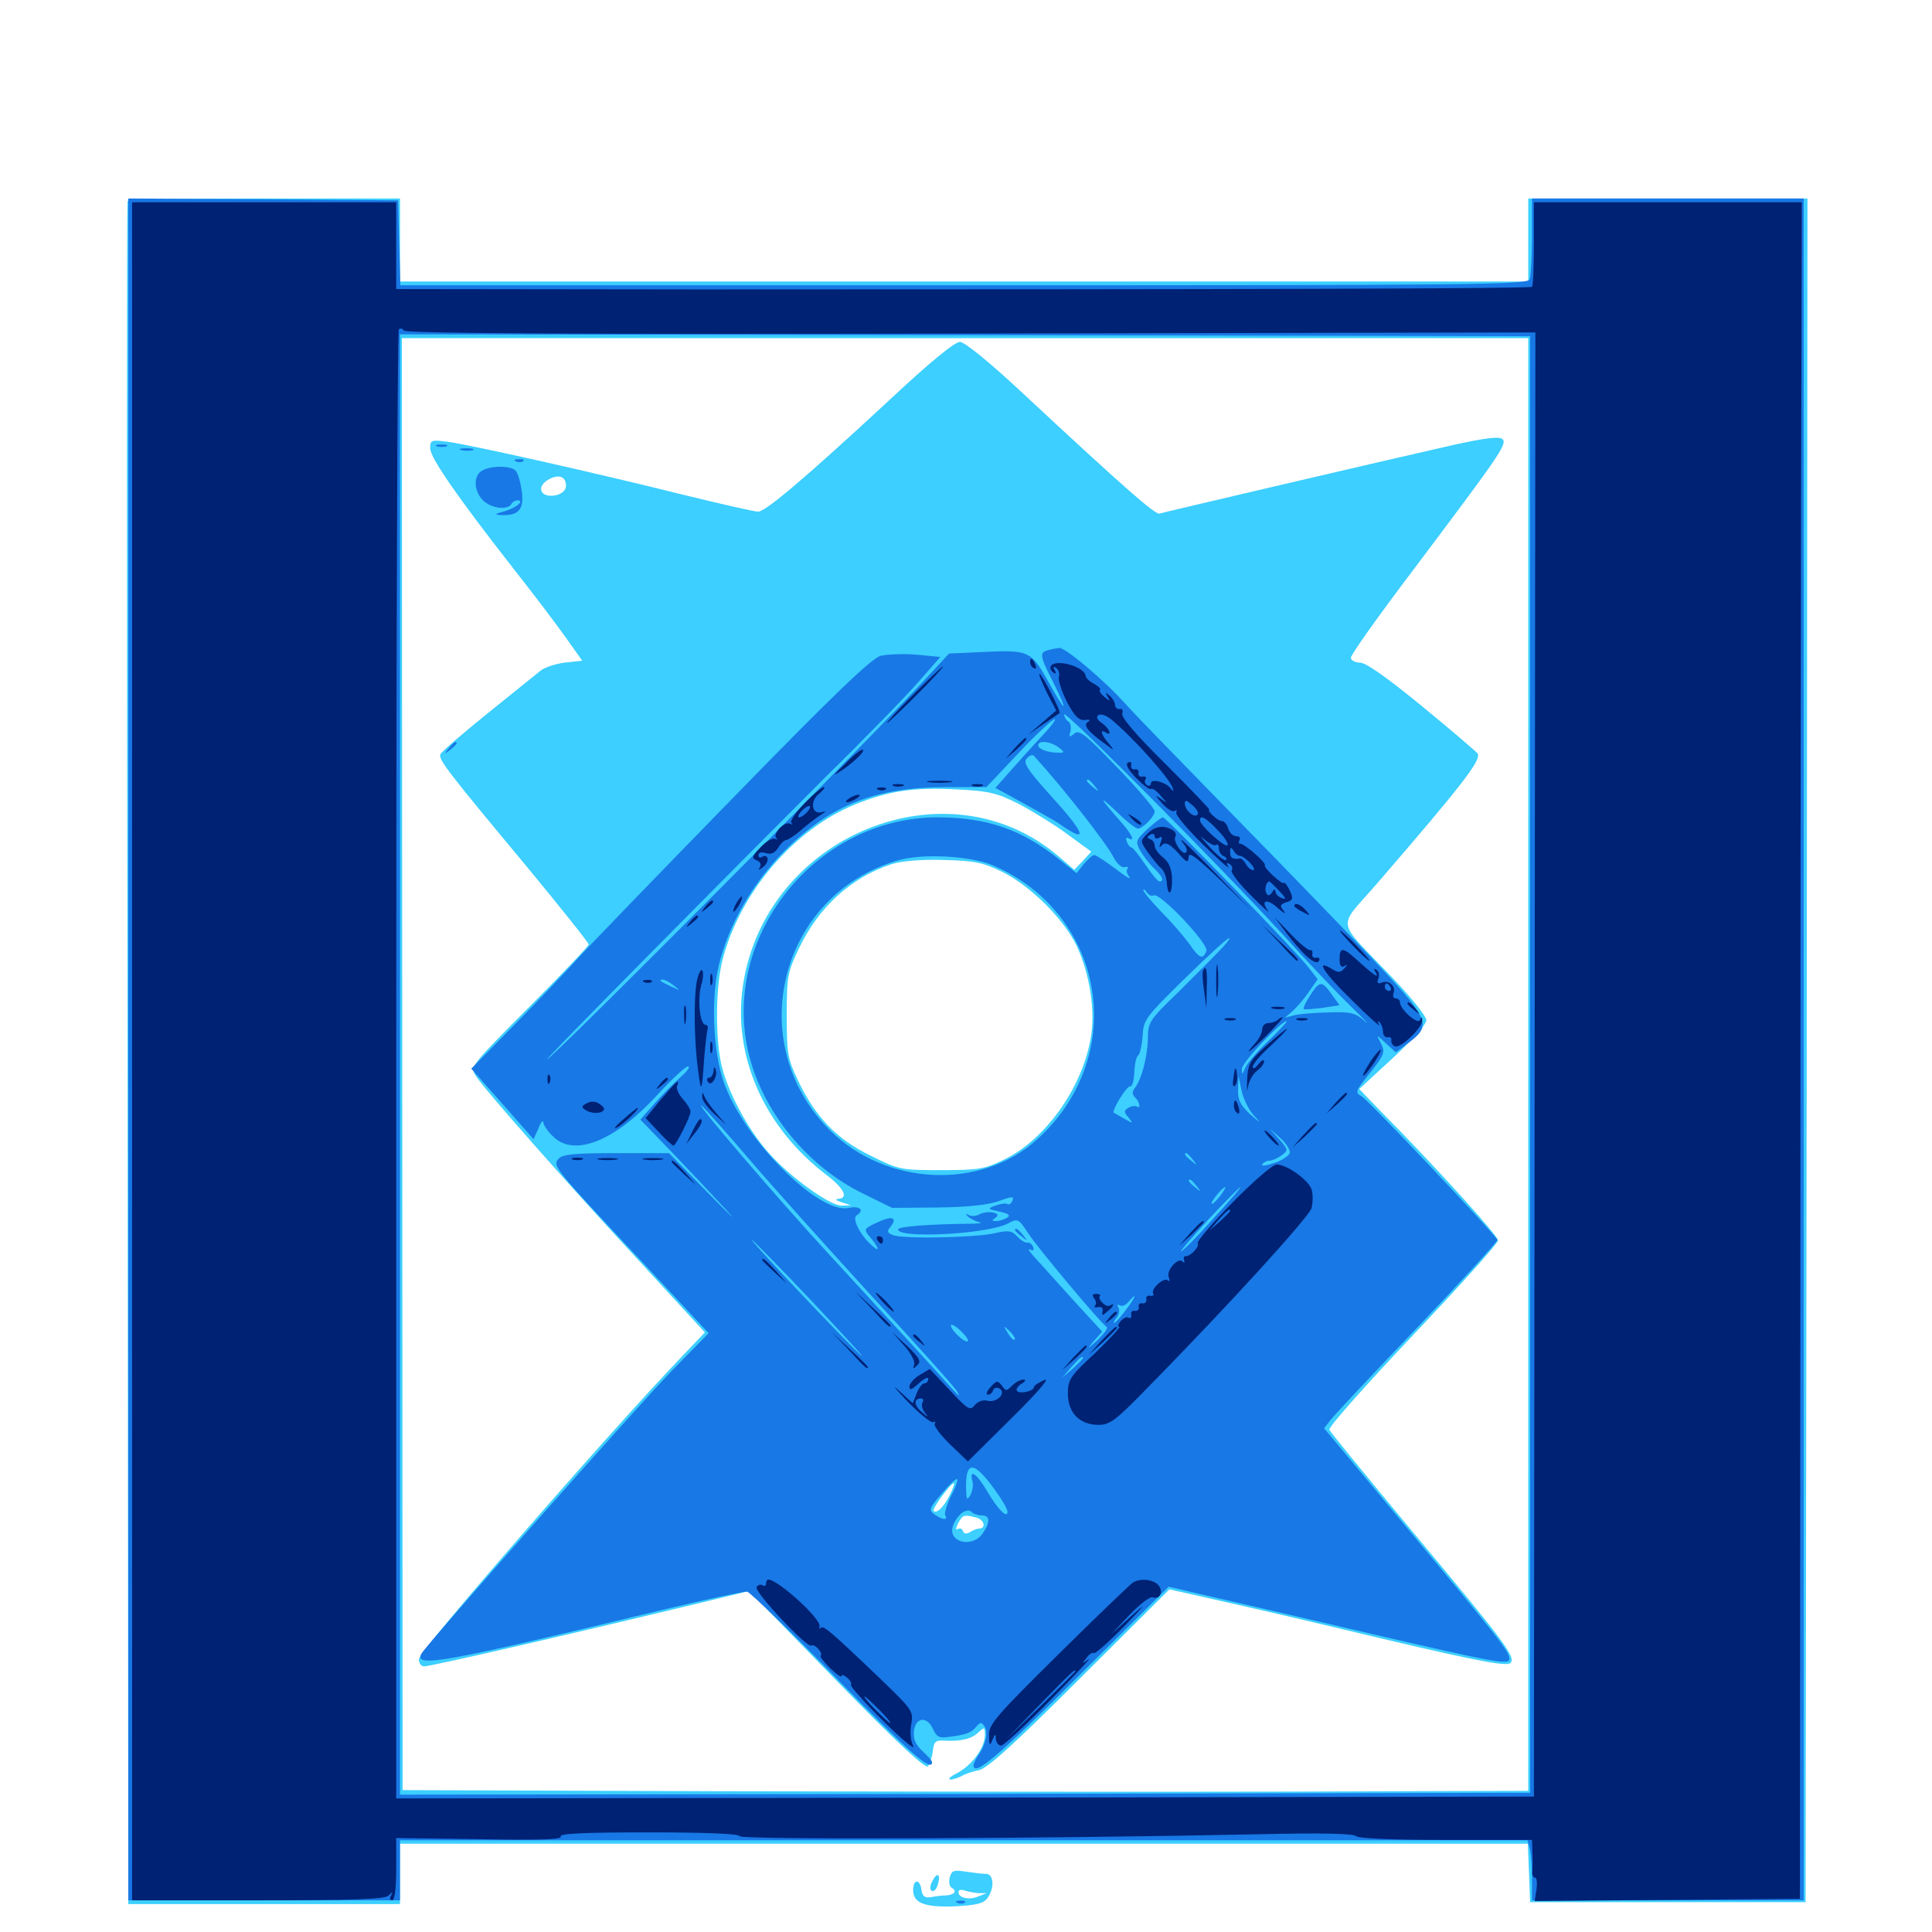 <svg xmlns="http://www.w3.org/2000/svg" viewBox="0 -1000 1000 1000">
	<path fill="#3ccfff" d="M66.016 -895.898C65.625 -894.922 65.625 -696.289 66.016 -454.492L66.406 -14.453H136.719H207.031V-30.078V-45.703H499.023H790.82L791.406 -30.664L791.992 -15.43H863.281H934.57L935.156 -456.445L935.547 -897.266H863.281H791.016V-875.781V-854.297H499.023H207.031V-875.781V-897.266H136.914C98.242 -897.266 66.406 -896.68 66.016 -895.898ZM791.016 -449.023V-73.047L665.625 -72.656C596.484 -72.461 465.43 -72.656 374.219 -72.852L208.398 -73.438L208.203 -449.219L208.008 -825H499.609H791.016ZM459.766 -792.383C417.383 -753.125 396.289 -735.156 392.383 -735.156C390.625 -735.156 373.438 -739.062 354.297 -743.75C308.203 -755.273 243.555 -769.727 232.031 -771.289C223.242 -772.461 222.656 -772.266 222.656 -767.969C222.656 -763.086 236.914 -742.578 265.625 -705.859C275.781 -692.969 288.086 -676.758 292.773 -670.117L301.367 -658.008L292.383 -657.031C287.5 -656.445 281.836 -654.492 279.883 -652.93C277.93 -651.367 265.625 -641.406 252.734 -631.055C239.648 -620.508 228.516 -610.938 227.93 -609.57C226.953 -606.836 231.055 -601.367 273.047 -550.977C290.43 -529.883 304.688 -512.109 304.688 -511.133C304.688 -510.352 290.82 -495.703 274.023 -478.906C243.945 -448.633 243.359 -448.047 246.094 -443.359C250.391 -436.523 291.992 -389.258 331.055 -347.07L364.844 -310.352L352.734 -297.656C314.258 -257.422 216.797 -145.312 216.797 -141.211C216.797 -139.062 217.969 -137.5 219.531 -137.5C223.438 -137.5 306.055 -156.641 380.859 -174.805L387.695 -176.562L433.008 -130.078C462.891 -99.414 478.906 -84.375 480.273 -85.742C481.25 -86.914 482.422 -90.43 482.812 -93.555C483.398 -98.633 484.18 -99.414 489.258 -99.023C497.656 -98.633 503.125 -100 506.641 -103.516C509.57 -106.25 509.766 -106.055 509.766 -101.953C509.766 -95.508 503.32 -86.523 495.703 -82.422C492.188 -80.664 490.43 -79.102 491.797 -78.906C493.164 -78.906 495.703 -79.688 497.656 -80.664C499.414 -81.836 503.711 -83.203 506.836 -83.789C511.133 -84.766 525.391 -97.656 558.984 -131.25L605.273 -177.344L624.414 -173.047C634.961 -170.703 664.258 -164.062 689.453 -158.008C761.914 -140.625 779.688 -137.109 781.836 -139.258C784.766 -142.188 778.906 -150 731.445 -206.836C708.203 -234.766 688.672 -258.594 688.086 -259.961C687.5 -261.328 707.031 -283.203 731.25 -308.789C755.469 -334.375 775.391 -356.445 775.391 -358.008C775.391 -360.352 742.578 -396.68 714.453 -425L703.516 -436.328L720.898 -452.344C730.859 -461.523 738.281 -469.922 738.281 -471.875C738.281 -474.023 730.078 -484.18 720.117 -494.531C691.016 -525 691.992 -518.75 712.305 -542.188C757.227 -594.141 766.797 -606.641 764.844 -609.961C764.062 -610.938 751.172 -622.07 736.133 -634.375C717.773 -649.414 707.031 -657.031 703.906 -657.031C701.367 -657.031 699.219 -658.203 699.219 -659.57C699.219 -661.133 713.086 -680.664 730.078 -703.125C775.781 -763.867 780.273 -770.117 777.734 -772.656C776.172 -774.219 769.141 -773.438 751.562 -769.531C714.453 -761.133 602.734 -734.961 600.195 -734.18C598.047 -733.398 582.227 -747.266 528.32 -797.461C511.523 -813.086 499.414 -822.852 496.875 -823.047C494.141 -823.047 481.25 -812.5 459.766 -792.383ZM292.969 -748.633C292.969 -746.289 291.016 -744.531 288.086 -743.75C279.883 -741.797 276.953 -748.047 284.18 -751.953C289.258 -754.688 292.969 -753.32 292.969 -748.633ZM527.148 -583.984C534.18 -580.273 545.703 -573.242 552.539 -568.164L564.844 -559.18L560.547 -554.492L556.055 -549.805L548.047 -556.641C490.43 -606.055 396.289 -567.773 384.57 -490.039C379.102 -453.711 395.312 -416.797 427.344 -392.188C436.719 -385.156 439.453 -379.883 433.984 -379.492C432.031 -379.297 432.617 -378.711 435.547 -377.734L440.43 -376.172L435.742 -375.977C429.688 -375.781 408.789 -390.82 397.656 -403.516C386.523 -416.211 376.172 -435.938 373.242 -449.609C370.117 -464.258 370.508 -490.039 374.023 -503.32C383.203 -538.477 411.133 -570.898 442.969 -583.789C460.156 -590.625 472.656 -592.578 494.922 -591.406C511.719 -590.625 515.82 -589.648 527.148 -583.984ZM518.555 -548.828C533.203 -541.602 550.391 -524.609 557.227 -510.547C564.062 -496.094 567.188 -476.367 564.453 -462.109C559.766 -436.328 541.016 -410.156 519.727 -399.805C509.766 -394.922 506.836 -394.336 487.109 -394.336C466.211 -394.336 465.234 -394.531 450.781 -401.758C433.008 -410.352 422.266 -421.68 413.281 -440.234C407.617 -452.148 407.227 -454.492 407.227 -474.414C407.227 -494.531 407.617 -496.68 413.477 -508.984C423.633 -530.469 440.625 -545.898 461.523 -552.734C466.602 -554.297 476.758 -555.273 488.281 -554.883C504.297 -554.492 508.398 -553.711 518.555 -548.828ZM491.406 -225.781C488.281 -219.727 484.766 -216.406 483.203 -217.969C482.227 -218.945 492.773 -233.203 493.75 -232.227C494.141 -231.836 492.969 -228.906 491.406 -225.781ZM505.469 -214.453C509.57 -213.281 510.547 -208.789 506.641 -208.789C505.664 -208.789 503.711 -208.008 502.148 -207.031C500.195 -205.859 499.023 -206.055 498.438 -207.422C498.047 -208.789 496.875 -209.18 495.703 -208.594C494.531 -207.812 494.727 -208.984 495.898 -211.523C498.438 -216.016 498.828 -216.211 505.469 -214.453ZM491.602 -28.32C491.016 -25.977 491.406 -23.633 492.383 -23.047C495.508 -21.289 494.336 -19.336 489.844 -18.945C487.305 -18.945 483.594 -18.359 481.445 -17.969C478.711 -17.578 477.344 -18.555 476.953 -21.875C476.172 -27.539 472.656 -27.539 472.656 -21.68C472.656 -15.039 478.32 -12.695 494.141 -13.281C505.273 -13.867 508.984 -14.648 511.133 -17.578C514.844 -22.656 514.453 -30.078 510.352 -30.078C508.398 -30.078 503.711 -30.664 499.805 -31.25C493.75 -32.227 492.578 -31.836 491.602 -28.32ZM506.445 -20.117H510.742L506.25 -18.359C501.562 -16.406 496.094 -17.578 496.094 -20.703C496.094 -21.875 497.461 -22.07 499.219 -21.484C500.977 -20.898 504.102 -20.312 506.445 -20.117ZM482.617 -26.367C481.25 -24.023 481.25 -22.07 482.227 -21.289C483.203 -20.703 484.766 -22.07 485.352 -24.414C487.109 -29.883 485.156 -31.445 482.617 -26.367Z"/>
	<path fill="#1878e5" d="M66.406 -456.836V-16.406H136.719H207.031V-32.031V-47.461H498.828H790.625L791.797 -43.164C792.383 -40.82 792.969 -33.789 792.969 -27.734V-16.406H863.281H933.594V-456.836V-897.266H863.281H792.969V-877.93C792.969 -867.188 792.383 -857.227 791.797 -855.469C790.625 -852.539 763.086 -852.344 498.828 -852.344H207.227L206.641 -874.414L206.055 -896.289L136.328 -896.875L66.406 -897.266ZM791.992 -449.023V-72.07L499.609 -71.484L207.031 -71.094V-449.023V-826.953L499.609 -826.562L791.992 -825.977ZM226.172 -768.945C224.805 -769.531 225.781 -769.922 228.516 -769.922C231.25 -769.922 232.227 -769.531 231.055 -768.945C229.688 -768.555 227.344 -768.555 226.172 -768.945ZM238.867 -766.992C236.914 -767.578 238.086 -767.969 241.211 -767.969C244.531 -767.969 245.898 -767.578 244.727 -766.992C243.359 -766.602 240.625 -766.602 238.867 -766.992ZM267.188 -761.133C265.625 -761.719 266.211 -762.305 268.359 -762.305C270.508 -762.5 271.68 -761.914 270.898 -761.328C270.312 -760.742 268.555 -760.547 267.188 -761.133ZM249.609 -756.445C244.922 -753.906 245.117 -745.898 250 -741.016C254.102 -736.914 262.695 -735.742 264.648 -739.062C265.234 -740.234 266.797 -741.016 267.773 -741.016C271.875 -741.016 267.188 -737.109 261.133 -735.352C256.055 -733.984 255.664 -733.594 259.375 -733.398C268.359 -733.008 271.289 -736.328 270.117 -745.312C269.531 -750 268.164 -754.883 266.992 -756.25C264.844 -758.984 254.297 -759.18 249.609 -756.445ZM542.578 -663.477C537.891 -662.305 538.086 -660.742 544.922 -647.266C553.32 -630.469 551.953 -630.273 542.773 -646.875C533.594 -663.281 532.617 -663.672 508.203 -662.5L491.211 -661.719L481.445 -651.172C458.203 -625.391 283.203 -449.414 283.203 -451.758C283.203 -452.734 371.289 -541.797 426.953 -597.461C447.656 -617.773 469.531 -640.234 475.586 -647.266L486.719 -659.961L474.414 -661.133C467.578 -661.719 459.18 -661.328 455.859 -660.547C451.172 -659.375 431.25 -640.234 379.492 -587.109C341.016 -547.656 305.078 -510.547 299.805 -504.688C294.531 -498.828 279.883 -483.398 266.992 -470.312L243.945 -446.875L260.156 -428.516L276.172 -410.352L278.711 -416.016C279.883 -419.141 281.055 -420.508 281.25 -419.141C281.25 -417.773 283.398 -414.453 286.133 -411.914C296.875 -400.977 317.578 -408.984 339.453 -432.422C347.266 -441.016 354.883 -448.047 356.055 -448.047C357.422 -447.852 355.664 -445.508 352.344 -442.578C349.023 -439.648 342.969 -433.594 338.867 -428.906L331.445 -420.508L347.852 -403.516C356.836 -394.141 369.531 -380.664 375.977 -373.633C382.422 -366.602 378.32 -370.508 366.992 -382.031L346.289 -403.125H318.945C297.266 -403.125 291.016 -402.539 289.062 -400.195C285.938 -396.484 286.719 -395.508 331.055 -348.242L366.797 -309.961L347.852 -290.625C329.297 -271.484 221.289 -149.414 218.164 -144.141C213.867 -136.523 229.883 -139.453 339.844 -166.016C364.062 -171.875 385.156 -176.367 386.719 -176.172C388.281 -175.781 408.984 -155.859 432.617 -131.641C470.117 -93.359 482.422 -82.422 482.422 -87.891C482.422 -88.672 480.078 -91.211 477.344 -93.75C473.828 -97.07 472.656 -100 473.047 -103.906C473.828 -111.133 479.688 -111.914 482.812 -105.273C484.766 -100.977 486.133 -100.195 491.016 -100.977C500.391 -102.148 502.734 -103.125 505.273 -106.25C507.422 -108.594 508.008 -108.789 509.57 -106.445C511.523 -103.516 510.352 -97.07 506.445 -91.602C505.078 -89.453 503.906 -87.109 503.906 -86.328C503.906 -80.078 516.602 -90.82 557.617 -131.836L604.883 -178.711L630.078 -172.852C643.945 -169.727 679.883 -161.328 709.961 -154.297C774.805 -139.258 781.25 -138.086 781.25 -141.406C781.25 -145.117 775.586 -152.344 728.906 -208.398L685.352 -260.742L688.867 -265.234C690.82 -267.773 711.133 -289.453 733.984 -313.281C756.836 -337.305 775.195 -357.422 775 -358.203C773.828 -361.328 708.008 -430.859 704.688 -432.617C701.367 -434.375 701.562 -435.156 707.617 -442.773C716.797 -454.297 717.188 -455.273 714.648 -460.156C712.305 -464.648 712.305 -464.648 717.383 -459.961L722.461 -455.273L729.492 -460.547C741.406 -469.727 740.039 -472.461 707.617 -506.641C691.602 -523.242 659.375 -556.641 635.547 -580.859C611.914 -605.078 588.086 -629.492 582.812 -635.352C571.094 -648.438 551.367 -664.844 548.242 -664.648C546.875 -664.453 544.336 -664.062 542.578 -663.477ZM663.867 -516.406C675.977 -502.93 691.797 -486.328 699.023 -479.297C706.25 -472.266 709.57 -468.75 706.445 -471.484C701.562 -475.781 699.219 -476.367 687.5 -475.977C680.078 -475.781 672.07 -475.195 669.531 -474.414L665.039 -473.242L669.141 -476.758C671.289 -478.711 675.195 -483.203 677.539 -486.719L682.031 -493.164L677.148 -499.414C670.703 -507.812 603.516 -576.953 601.953 -576.953C601.172 -576.953 597.656 -574.219 593.945 -570.898C587.891 -565.234 587.695 -564.453 590.039 -559.961C591.602 -557.227 594.727 -553.125 597.07 -550.781C601.562 -546.68 602.734 -543.75 600.195 -543.75C599.219 -543.75 596.094 -547.656 592.773 -552.539C589.648 -557.227 586.328 -561.328 585.742 -561.328C584.961 -561.328 583.789 -562.695 583.203 -564.453C582.617 -566.016 582.812 -566.797 583.984 -566.211C587.695 -563.867 585.938 -568.164 580.664 -574.023C569.141 -587.109 567.969 -589.258 577.344 -580.469C582.617 -575.195 587.891 -571.094 588.867 -571.094C591.406 -571.094 597.656 -577.344 597.656 -580.078C597.656 -581.445 589.062 -591.602 578.32 -602.734C561.719 -619.922 558.789 -622.461 556.055 -620.312C553.516 -618.164 553.125 -618.359 554.102 -621.484C554.492 -623.633 554.102 -625.977 552.93 -626.562C551.758 -627.344 550.781 -629.102 550.781 -630.273C550.781 -633.008 632.227 -550.977 663.867 -516.406ZM538.867 -618.555C533.984 -613.281 526.758 -605.273 522.656 -600.586L515.234 -592.188L529.492 -584.375C537.305 -580.078 546.094 -575.195 548.828 -573.242C563.672 -562.891 561.914 -568.359 543.75 -588.281C531.641 -601.758 529.492 -605.078 531.445 -607.422C532.812 -608.984 534.375 -609.57 535.156 -608.789C550.781 -591.602 572.266 -564.062 576.172 -556.641C577.93 -553.125 580.469 -550.781 582.031 -551.172C583.594 -551.562 584.375 -551.172 583.594 -550.391C582.812 -549.609 583.203 -547.656 584.57 -546.094C585.742 -544.336 582.617 -546.289 577.539 -550.195C572.266 -554.102 567.383 -557.422 566.406 -557.422C565.43 -557.422 563.086 -555.273 560.938 -552.734L557.227 -548.047L547.852 -555.469C528.32 -570.898 510.938 -576.758 485.742 -576.953C421.875 -577.148 372.07 -514.258 387.891 -453.125C395.508 -423.828 418.164 -396.289 446.289 -382.422L461.719 -374.805L485.352 -375C501.172 -375.195 511.523 -376.367 516.992 -378.32C523.828 -380.859 525 -380.859 524.023 -378.516C523.438 -377.148 522.266 -376.172 521.484 -376.758C520.508 -377.344 517.773 -376.953 515.234 -375.977C510.938 -374.414 511.133 -374.219 517.383 -372.852C522.07 -371.875 523.242 -370.898 521.289 -369.727C519.727 -368.75 517.188 -367.969 515.625 -367.969C513.281 -367.969 513.281 -368.359 515.234 -369.727C519.141 -372.07 511.328 -373.828 507.031 -371.484C505.273 -370.508 502.734 -370.312 501.367 -371.094C499.805 -372.07 499.609 -371.875 500.977 -370.312C502.148 -369.336 504.688 -367.969 506.836 -367.383C508.984 -366.992 506.836 -366.602 501.953 -366.602C482.617 -366.406 464.844 -365.234 464.844 -363.672C464.844 -358.789 510.352 -361.133 521.484 -366.602C526.953 -369.531 527.148 -369.336 532.422 -361.328C537.109 -354.102 569.141 -315.82 572.852 -313.086C573.633 -312.5 571.289 -309.57 567.969 -306.25C562.695 -301.562 562.305 -301.367 566.016 -305.664L570.508 -310.742L557.227 -325.195C550 -333.203 541.016 -343.164 537.305 -347.266C533.398 -351.367 531.445 -354.102 533.008 -353.32C534.766 -352.344 535.352 -352.734 534.766 -354.492C534.18 -356.055 532.812 -357.031 531.641 -356.836C530.664 -356.641 528.32 -358.008 526.562 -359.961C523.633 -363.086 522.07 -363.281 515.039 -361.719C505.078 -359.375 467.188 -358.594 462.109 -360.742C459.18 -361.914 458.984 -362.695 460.938 -365.039C464.844 -369.922 461.523 -370.898 453.906 -367.188C447.461 -364.258 447.07 -363.672 449.609 -360.547C454.883 -354.492 455.859 -351.172 451.367 -355.273C445.312 -360.547 440.82 -369.336 443.359 -370.898C447.656 -373.633 445.117 -375.977 439.258 -374.805C423.828 -371.289 384.961 -410.352 374.609 -439.844C369.141 -455.469 367.969 -482.617 371.875 -499.609C376.953 -521.094 389.258 -542.578 406.055 -559.57C429.883 -583.398 453.32 -592.578 490.039 -592.578H510.547L527.148 -610.156C536.328 -619.922 544.727 -627.734 545.898 -627.734C546.875 -627.734 543.75 -623.633 538.867 -618.555ZM548.047 -613.086C551.562 -610.352 551.367 -610.156 545.117 -610.547C541.406 -610.938 538.086 -612.305 537.5 -613.672C536.523 -616.992 543.359 -616.602 548.047 -613.086ZM566.602 -593.164C569.141 -590.039 568.945 -589.844 566.016 -592.383C562.695 -594.922 561.719 -596.484 563.281 -596.484C563.672 -596.484 565.234 -594.922 566.602 -593.164ZM514.258 -551.953C529.297 -545.312 540.82 -536.133 550 -523.828C575.977 -488.477 570.312 -440.234 536.719 -410.156C507.617 -383.789 458.398 -386.133 429.492 -415.039C384.18 -460.352 403.516 -536.914 464.844 -554.688C477.344 -558.398 502.93 -557.031 514.258 -551.953ZM597.07 -536.523C600.195 -538.477 625.781 -511.328 624.414 -507.812C622.656 -503.125 620.703 -503.906 615.82 -511.133C613.281 -514.648 607.031 -522.07 601.562 -527.539C596.289 -533.008 591.797 -538.281 591.797 -539.258C591.797 -540.039 592.578 -539.648 593.555 -538.086C594.531 -536.719 596.094 -535.938 597.07 -536.523ZM631.641 -508.398C628.516 -505.078 618.75 -495.312 610.156 -486.719C594.922 -472.07 594.141 -470.898 594.141 -462.305C593.945 -452.93 590.82 -441.016 587.305 -436.719C585.938 -434.961 585.938 -433.594 587.5 -432.031C590.039 -429.492 590.625 -425.781 588.281 -427.344C587.5 -427.734 585.547 -427.539 583.984 -426.562C581.641 -425.195 581.641 -424.414 584.18 -421.484C586.719 -418.359 586.523 -418.359 582.031 -420.898C579.297 -422.461 576.953 -423.828 576.562 -424.023C575 -424.609 583.203 -438.086 584.961 -437.695C586.133 -437.5 586.914 -440.625 587.109 -444.922C587.305 -449.023 588.086 -452.93 589.062 -453.711C590.039 -454.297 591.016 -458.789 591.406 -463.672C591.797 -472.07 592.773 -473.438 613.281 -493.555C625 -505.078 635.352 -514.453 636.133 -514.453C636.914 -514.453 634.961 -511.719 631.641 -508.398ZM348.828 -489.844C352.344 -487.109 352.344 -487.109 347.656 -489.258C341.602 -491.992 340.625 -492.969 342.969 -492.969C344.141 -492.969 346.68 -491.602 348.828 -489.844ZM637.305 -475.977C638.477 -476.562 637.5 -476.953 634.766 -476.953C632.031 -476.953 631.055 -476.562 632.422 -475.977C633.594 -475.586 635.938 -475.586 637.305 -475.977ZM658.789 -474.023C662.109 -474.414 659.375 -474.805 652.344 -474.805C645.312 -474.805 642.578 -474.414 646.094 -474.023C649.414 -473.633 655.273 -473.633 658.789 -474.023ZM656.641 -461.328C650.781 -455.859 645.312 -449.414 644.531 -447.266C642.969 -443.75 642.773 -443.555 642.773 -446.68C642.578 -449.805 663.086 -471.484 666.016 -471.484C666.602 -471.484 662.305 -466.797 656.641 -461.328ZM648.633 -423.047C653.125 -418.164 652.93 -418.164 646.875 -423.438C641.992 -428.125 640.625 -430.664 640.82 -436.133L641.016 -443.164L642.578 -435.742C643.359 -431.836 646.094 -425.977 648.633 -423.047ZM388.281 -399.414C400.781 -384.766 429.492 -352.93 451.758 -328.516C474.219 -304.297 493.75 -282.422 495.312 -279.883C497.266 -276.758 496.289 -277.344 492.773 -281.25C486.523 -288.281 458.789 -318.555 426.758 -353.32C402.539 -379.688 359.375 -429.883 363.086 -427.734C364.258 -426.953 375.586 -414.258 388.281 -399.414ZM667.578 -403.32C667.188 -401.758 663.672 -399.414 659.57 -398.047C655.469 -396.68 652.734 -396.289 653.32 -397.266C654.102 -398.438 655.664 -399.219 657.031 -399.219C658.398 -399.219 661.133 -400.391 663.281 -401.953C666.992 -404.688 666.797 -404.883 662.109 -410.352L657.227 -415.82L662.695 -410.938C665.625 -408.398 667.773 -404.883 667.578 -403.32ZM617.383 -399.805C619.922 -396.68 619.727 -396.484 616.797 -399.023C613.477 -401.562 612.5 -403.125 614.062 -403.125C614.453 -403.125 616.016 -401.562 617.383 -399.805ZM636.328 -395.898C638.086 -396.484 636.133 -396.875 631.836 -396.68C627.539 -396.68 625.977 -396.289 628.516 -395.898C630.859 -395.508 634.375 -395.508 636.328 -395.898ZM619.336 -386.133C621.875 -383.008 621.68 -382.812 618.75 -385.352C615.43 -387.891 614.453 -389.453 616.016 -389.453C616.406 -389.453 617.969 -387.891 619.336 -386.133ZM631.445 -380.859C629.492 -378.32 627.539 -376.562 627.148 -376.953C626.367 -377.734 632.812 -385.547 634.18 -385.547C634.57 -385.547 633.398 -383.398 631.445 -380.859ZM627.734 -368.945C619.531 -359.766 612.109 -352.344 611.328 -352.344C610.742 -352.344 617.188 -359.766 625.586 -368.945C634.18 -378.125 641.602 -385.547 641.992 -385.547C642.578 -385.547 636.133 -378.125 627.734 -368.945ZM530.273 -374.219C530.859 -374.805 529.883 -375.977 527.93 -376.562C525.195 -377.734 525 -377.539 526.758 -375.586C528.125 -374.219 529.688 -373.633 530.273 -374.219ZM421.094 -325.586C438.086 -307.422 449.023 -295.508 445.508 -298.633C436.914 -306.445 387.891 -358.203 389.258 -358.203C389.648 -358.203 404.102 -343.555 421.094 -325.586ZM582.812 -322.07C580.078 -318.359 577.148 -315.234 576.758 -315.234C576.172 -315.234 576.758 -316.602 578.125 -318.164C579.297 -319.727 579.688 -322.07 578.906 -323.242C578.125 -324.609 578.32 -325 579.492 -324.414C580.664 -323.633 582.617 -324.414 583.984 -325.977C588.867 -331.836 587.891 -328.711 582.812 -322.07ZM500.977 -305.859C499.609 -304.492 492.188 -311.523 492.188 -313.867C492.188 -315.039 494.336 -313.867 497.07 -311.328C499.805 -308.789 501.562 -306.25 500.977 -305.859ZM525.195 -306.641C524.609 -306.055 523.047 -307.617 521.68 -309.961C519.141 -314.062 519.336 -314.062 522.656 -310.938C524.609 -308.984 525.781 -307.031 525.195 -306.641ZM560.547 -297.07C560.547 -296.68 558.203 -294.336 555.273 -291.602L549.805 -286.914L554.492 -292.383C558.984 -297.266 560.547 -298.633 560.547 -297.07ZM514.648 -229.297C518.359 -224.219 521.484 -218.945 521.484 -217.578C521.484 -213.672 516.406 -218.75 510.742 -228.516C505.469 -237.305 501.562 -240.039 503.32 -233.398C503.906 -231.25 503.32 -227.93 502.148 -225.977C500.391 -223.047 500.195 -223.828 500 -230.469C500 -243.945 504.102 -243.75 514.648 -229.297ZM492.188 -225.586C490.039 -221.094 488.672 -216.602 489.258 -215.625C491.016 -212.891 487.695 -213.281 483.594 -216.211C480.664 -218.359 480.859 -219.336 487.5 -226.953C491.406 -231.641 494.922 -234.961 495.508 -234.375C495.898 -233.984 494.531 -229.883 492.188 -225.586ZM508.203 -215.625C512.5 -215.625 512.695 -212.109 508.594 -206.25C503.32 -198.633 490.625 -201.562 493.164 -209.961C495.117 -215.82 500.391 -219.922 502.93 -217.383C503.906 -216.406 506.25 -215.625 508.203 -215.625ZM678.125 -484.766C675.781 -481.25 674.414 -478.125 674.805 -477.734C675.195 -477.344 679.492 -477.734 684.375 -478.32L693.359 -479.688L689.258 -485.352C684.18 -492.578 683.008 -492.383 678.125 -484.766ZM525.391 -363.281C525.391 -362.891 526.953 -361.328 528.906 -359.961C531.836 -357.422 532.031 -357.617 529.492 -360.742C526.953 -363.867 525.391 -364.844 525.391 -363.281ZM232.227 -612.695C229.688 -609.57 229.883 -609.375 233.008 -611.914C234.766 -613.281 236.328 -614.844 236.328 -615.234C236.328 -616.797 234.766 -615.82 232.227 -612.695ZM495.703 -15.039C494.141 -15.625 494.727 -16.211 496.875 -16.211C499.023 -16.406 500.195 -15.82 499.414 -15.234C498.828 -14.648 497.07 -14.453 495.703 -15.039Z"/>
	<path fill="#002274" d="M68.359 -455.859V-16.406H133.398C182.812 -16.406 199.023 -16.992 200.977 -18.75C203.125 -20.898 203.516 -20.898 202.344 -18.75C201.562 -17.578 201.953 -16.406 202.93 -16.406C204.297 -16.406 205.078 -22.461 205.078 -32.617V-48.633L248.242 -48.047C278.906 -47.461 291.016 -47.852 290.234 -49.414C289.258 -50.977 302.539 -51.562 335.742 -51.562C366.797 -51.562 382.812 -50.781 382.812 -49.609C382.812 -47.656 538.672 -48.242 651.172 -50.586C683.594 -51.367 700.586 -50.977 701.953 -49.609C703.125 -48.438 720.312 -47.656 748.438 -47.656H792.969L793.164 -41.406C793.359 -37.891 793.359 -33.398 793.164 -31.445C792.969 -29.688 793.555 -28.125 794.531 -28.125C795.508 -28.125 795.703 -25.391 795.312 -22.07L794.336 -16.016L863.086 -16.602L931.641 -17.188L931.836 -305.469C931.836 -463.867 932.031 -661.523 932.227 -744.336L932.617 -895.312H863.281H793.945V-874.023C793.945 -862.305 793.555 -852.148 792.969 -851.562C791.797 -850.586 644.141 -850.195 361.914 -850.195L205.078 -850.391V-872.852V-895.312H136.719H68.359ZM163.672 -891.992C180.469 -892.188 166.211 -892.578 131.836 -892.578C97.461 -892.578 83.594 -892.188 101.172 -891.992C118.75 -891.602 146.875 -891.602 163.672 -891.992ZM862.891 -891.992C875.391 -892.188 865.039 -892.578 839.844 -892.578C814.648 -892.578 804.297 -892.188 816.992 -891.992C829.492 -891.602 850.195 -891.602 862.891 -891.992ZM918.555 -891.992C920.898 -892.383 918.945 -892.773 914.062 -892.773C909.18 -892.773 907.227 -892.383 909.766 -891.992C912.109 -891.602 916.016 -891.602 918.555 -891.992ZM931.055 -889.062C931.641 -890.43 931.445 -892.188 930.859 -892.773C930.273 -893.555 929.688 -892.383 929.883 -890.234C929.883 -888.086 930.469 -887.5 931.055 -889.062ZM502.539 -827.344L794.727 -827.93L794.336 -449.023L793.945 -70.117L499.609 -69.531L205.078 -69.141V-448.633C205.078 -657.422 205.664 -828.906 206.445 -829.492C207.227 -830.273 208.398 -830.078 208.984 -828.906C209.961 -827.344 299.609 -826.953 502.539 -827.344ZM372.656 -829.492C387.305 -829.688 375.195 -830.078 345.703 -830.078C316.211 -830.078 304.102 -829.688 318.945 -829.492C333.594 -829.102 357.812 -829.102 372.656 -829.492ZM677.344 -829.492C691.016 -829.688 679.688 -830.078 652.344 -830.078C625 -830.078 613.672 -829.688 627.539 -829.492C641.211 -829.102 663.477 -829.102 677.344 -829.492ZM533.203 -657.227C533.203 -656.055 533.984 -654.688 535.156 -654.102C536.328 -653.516 536.523 -654.297 535.938 -655.859C534.57 -659.375 533.203 -659.961 533.203 -657.227ZM543.945 -655.273C543.359 -654.297 543.945 -652.734 545.117 -651.953C546.68 -650.977 546.875 -651.367 545.898 -653.125C544.922 -654.883 545.117 -655.273 546.68 -654.297C547.852 -653.516 548.633 -651.367 548.047 -649.609C547.656 -647.656 549.609 -641.992 552.344 -636.523C556.25 -629.102 558.594 -626.953 561.523 -627.344C564.258 -627.734 564.648 -627.344 562.891 -626.172C560.547 -624.609 563.281 -621.094 573.242 -614.062C576.953 -611.328 576.953 -611.328 573.828 -615.234C569.922 -619.727 569.141 -622.852 572.266 -620.898C575.977 -618.555 574.219 -623.047 570.312 -625.781C567.773 -627.539 567.188 -628.906 568.555 -629.883C569.922 -630.664 572.461 -629.688 574.805 -627.93C586.328 -618.555 605.664 -596.875 607.031 -591.992C607.617 -590.234 607.227 -590.234 606.055 -591.797C603.711 -595.117 595.703 -597.266 595.703 -594.531C595.703 -593.359 594.727 -592.969 593.75 -593.555C592.578 -594.336 592.188 -595.703 592.969 -596.68C593.555 -597.656 592.969 -598.242 591.406 -598.047C590.039 -597.656 589.062 -598.633 589.258 -599.805C589.648 -601.172 588.672 -602.148 587.305 -601.758C586.133 -601.562 585.156 -602.539 585.547 -603.906C585.742 -605.469 585.156 -606.055 583.789 -605.273C582.422 -604.297 583.984 -601.562 588.086 -597.266C591.602 -593.75 594.922 -591.211 595.703 -591.602C596.484 -592.188 598.828 -590.625 600.781 -588.086C604.492 -583.984 604.492 -583.984 600.586 -586.719C597.656 -588.867 597.852 -588.281 601.367 -584.375C603.906 -581.445 606.836 -579.492 608.008 -580.273C609.18 -580.859 609.375 -580.664 608.789 -579.492C608.203 -578.516 614.258 -571.094 622.461 -563.086C630.664 -555.078 636.523 -549.805 635.742 -551.367C634.57 -553.32 634.961 -553.711 636.523 -552.734C637.695 -551.953 638.281 -550.391 637.5 -549.414C636.914 -548.438 641.406 -542.578 647.656 -536.328C653.711 -530.273 657.617 -526.758 656.25 -528.711C652.148 -534.18 655.859 -535.156 661.523 -529.883C664.453 -527.344 665.82 -526.562 664.453 -528.516C662.305 -531.25 662.5 -531.836 665.82 -533.008C669.141 -533.984 669.531 -534.766 667.578 -539.062C666.406 -541.602 665.039 -543.359 664.648 -542.969C663.477 -541.992 653.906 -550.977 654.688 -552.148C655.469 -553.516 644.141 -563.281 641.992 -563.281C641.016 -563.281 641.016 -564.258 641.602 -565.234C642.188 -566.406 641.406 -567.188 639.844 -567.188C638.281 -567.188 636.328 -568.945 635.742 -571.094C635.156 -573.242 633.594 -575 632.617 -575C631.445 -575 629.297 -576.367 627.734 -577.93C625.977 -579.492 625.195 -580.859 625.977 -580.859C626.562 -580.859 616.406 -591.406 603.32 -604.492C588.281 -619.336 580.078 -628.906 580.859 -630.664C581.445 -632.227 580.859 -633.398 579.688 -633.008C578.32 -632.812 577.344 -633.594 577.148 -634.961C577.148 -636.328 575.977 -638.477 574.414 -639.844C572.07 -641.992 571.875 -641.797 573.242 -639.453C574.805 -636.914 574.609 -636.914 571.68 -639.258C569.727 -640.82 568.75 -642.383 569.336 -642.969C569.922 -643.555 568.359 -644.922 566.211 -646.094C563.867 -647.266 561.914 -649.219 561.914 -650.195C561.523 -654.883 546.484 -659.18 543.945 -655.273ZM619.922 -578.516C618.359 -576.172 613.281 -580.664 613.281 -583.984C613.281 -586.133 614.062 -585.938 616.992 -583.398C619.141 -581.641 620.508 -579.492 619.922 -578.516ZM615.43 -573.633C614.062 -575.391 612.5 -576.953 612.109 -576.953C610.547 -576.953 611.523 -575.391 614.844 -572.852C617.773 -570.312 617.969 -570.508 615.43 -573.633ZM630.273 -570.312C633.789 -566.797 635.938 -563.281 635.352 -562.5C633.984 -561.133 621.094 -572.852 621.094 -575.391C621.094 -578.516 624.219 -576.758 630.273 -570.312ZM629.492 -562.695C630.273 -563.281 630.859 -562.5 630.859 -560.938C630.859 -559.18 632.031 -557.422 633.398 -556.836C634.57 -556.445 635.156 -555.469 634.57 -554.883C633.984 -554.102 630.078 -557.227 625.781 -561.914C621.68 -566.406 620.508 -568.164 623.242 -565.625C625.977 -563.281 628.906 -561.914 629.492 -562.695ZM641.797 -557.031C642.773 -557.031 645.117 -555.469 647.07 -553.32C649.023 -551.367 649.609 -549.609 648.633 -549.609C647.461 -549.609 645.898 -550.977 644.922 -552.734C643.945 -554.492 642.578 -555.664 641.992 -555.664C637.891 -555.078 636.719 -555.859 636.719 -558.984C636.719 -561.523 637.109 -561.719 638.477 -559.766C639.258 -558.203 640.82 -557.031 641.797 -557.031ZM662.305 -538.672C665.625 -535.156 666.016 -534.18 663.477 -535.156C661.719 -535.742 660.156 -537.305 660.156 -538.672C660.156 -540.039 659.375 -539.844 658.398 -538.086C657.227 -536.328 656.25 -536.133 655.469 -537.695C654.297 -539.453 655.469 -543.75 657.031 -543.75C657.227 -543.75 659.57 -541.602 662.305 -538.672ZM472.656 -640.43C464.648 -632.422 458.594 -625.781 459.18 -625.781C459.57 -625.781 466.602 -632.422 474.609 -640.43C482.617 -648.438 488.672 -655.078 488.086 -655.078C487.695 -655.078 480.664 -648.438 472.656 -640.43ZM541.797 -641.602L546.68 -632.227L539.453 -625.977L532.227 -619.727L540.039 -625.195C544.336 -628.125 548.047 -630.664 548.438 -630.859C549.414 -631.445 539.258 -651.172 538.086 -651.172C537.5 -651.172 539.258 -646.875 541.797 -641.602ZM525.195 -612.695L520.508 -607.227L525.977 -611.914C530.859 -616.406 532.227 -617.969 530.664 -617.969C530.273 -617.969 527.93 -615.625 525.195 -612.695ZM437.5 -604.688C430.664 -598.047 430.664 -597.852 436.719 -601.953C443.164 -606.445 448.828 -612.305 446.094 -611.914C445.117 -611.719 441.211 -608.594 437.5 -604.688ZM481.055 -595.117C477.93 -595.508 480.469 -595.898 486.328 -595.898C492.188 -595.898 494.727 -595.508 491.797 -595.117C488.672 -594.727 483.984 -594.727 481.055 -595.117ZM462.5 -593.164C461.133 -593.75 462.109 -594.141 464.844 -594.141C467.578 -594.141 468.555 -593.75 467.383 -593.164C466.016 -592.773 463.672 -592.773 462.5 -593.164ZM503.516 -593.164C502.148 -593.75 503.125 -594.141 505.859 -594.141C508.594 -594.141 509.57 -593.75 508.398 -593.164C507.031 -592.773 504.688 -592.773 503.516 -593.164ZM416.406 -584.18C411.914 -579.492 408.789 -575 409.57 -574.023C410.547 -573.242 410.156 -573.047 408.984 -573.633C406.25 -575.195 399.805 -568.555 401.758 -566.211C402.734 -565.43 402.344 -565.234 401.172 -565.82C400 -566.406 396.68 -564.648 393.75 -561.523C389.258 -556.836 388.867 -555.859 391.602 -554.688C393.555 -554.102 394.141 -552.539 393.359 -551.172C392.188 -549.414 392.773 -549.414 395.117 -551.367C398.438 -553.906 397.852 -558.398 394.336 -556.445C393.359 -555.664 392.578 -556.25 392.578 -557.422C392.578 -558.789 394.141 -559.18 396.484 -558.398C399.023 -557.617 400.977 -558.398 402.734 -561.133C404.102 -563.477 406.055 -565.234 407.031 -565.234C407.812 -565.234 411.523 -567.578 415.039 -570.703C418.359 -573.633 422.852 -576.953 425 -578.32C427.539 -579.883 427.734 -580.469 425.586 -579.688C420.312 -577.93 418.945 -585.156 423.828 -589.062C426.172 -591.016 427.344 -592.578 426.367 -592.578C425.391 -592.578 420.898 -588.867 416.406 -584.18ZM417.969 -579.883C416.602 -578.32 414.648 -576.953 413.672 -576.953C411.523 -576.953 416.406 -582.617 418.75 -582.812C419.727 -582.812 419.336 -581.445 417.969 -579.883ZM454.688 -591.211C453.125 -591.797 453.711 -592.383 455.859 -592.383C458.008 -592.578 459.18 -591.992 458.398 -591.406C457.812 -590.82 456.055 -590.625 454.688 -591.211ZM439.453 -586.719C437.891 -585.742 437.5 -584.766 438.477 -584.766C439.648 -584.766 441.797 -585.742 443.359 -586.719C444.922 -587.695 445.508 -588.672 444.336 -588.672C443.359 -588.672 441.016 -587.695 439.453 -586.719ZM586.328 -575.781C588.281 -573.828 590.234 -572.656 590.625 -573.242C591.211 -573.828 589.648 -575.391 587.305 -576.758C583.203 -579.297 583.203 -579.102 586.328 -575.781ZM593.945 -568.555C590.039 -564.648 590.039 -564.648 594.336 -558.594C596.68 -555.273 599.609 -551.758 600.977 -550.586C602.344 -549.609 603.711 -546.289 603.906 -543.359C604.492 -535.156 606.836 -536.914 606.641 -545.312C606.445 -550.195 605.078 -553.711 602.148 -556.055C599.609 -558.008 597.656 -560.742 597.656 -562.305C597.656 -563.672 596.68 -565.234 595.312 -565.625C593.555 -566.211 593.555 -566.797 595.312 -567.969C596.68 -568.75 597.656 -568.359 597.656 -567.188C597.656 -566.016 598.633 -565.625 600 -566.406C601.562 -567.383 601.758 -566.602 600.781 -564.062C599.805 -561.328 600 -560.938 601.562 -562.695C603.32 -564.258 605.273 -563.281 609.57 -558.789C614.258 -553.32 615.039 -553.125 615.234 -556.445C615.234 -559.375 619.141 -556.445 631.445 -544.727L647.461 -529.102L629.883 -547.266C620.312 -557.031 612.109 -565.234 611.523 -565.234C611.133 -565.234 611.914 -564.062 613.086 -562.695C614.258 -561.133 614.648 -559.375 613.867 -558.789C612.109 -557.031 606.836 -564.844 608.398 -566.992C608.984 -567.969 608.398 -569.531 607.031 -570.312C602.539 -573.047 597.852 -572.461 593.945 -568.555ZM380.859 -532.031C379.688 -529.883 379.297 -528.125 379.688 -528.125C380.273 -528.125 381.641 -529.883 382.812 -532.031C383.984 -534.18 384.375 -535.938 383.984 -535.938C383.398 -535.938 382.031 -534.18 380.859 -532.031ZM365.039 -530.664C362.5 -527.539 362.695 -527.344 365.82 -529.883C367.578 -531.25 369.141 -532.812 369.141 -533.203C369.141 -534.766 367.578 -533.789 365.039 -530.664ZM669.922 -531.055C669.922 -530.664 671.875 -529.102 674.414 -527.93C678.32 -525.781 678.516 -525.781 675.977 -528.711C673.438 -531.836 669.922 -533.203 669.922 -531.055ZM357.227 -522.852C354.688 -519.727 354.883 -519.531 358.008 -522.07C359.766 -523.438 361.328 -525 361.328 -525.391C361.328 -526.953 359.766 -525.977 357.227 -522.852ZM665.625 -517.383C674.219 -505.859 681.055 -500 682.617 -502.539C683.398 -503.906 682.812 -504.492 681.25 -504.297C679.883 -503.906 678.906 -504.883 679.297 -506.25C679.492 -507.422 679.102 -508.398 678.32 -508.203C677.344 -507.812 672.852 -511.523 668.164 -516.406L659.766 -525.195ZM662.109 -512.109C666.797 -506.836 670.898 -502.734 671.289 -502.734C672.852 -502.734 671.289 -504.492 662.695 -512.5L653.32 -521.289ZM700.195 -510.547C704.297 -506.25 708.203 -502.734 708.789 -502.734C709.375 -502.734 706.25 -506.25 702.148 -510.547C698.047 -514.844 694.141 -518.359 693.555 -518.359C692.969 -518.359 696.094 -514.844 700.195 -510.547ZM693.359 -503.516C693.359 -500.195 694.141 -499.023 695.898 -500C697.656 -500.977 697.656 -500.781 695.703 -498.633C693.75 -496.484 692.578 -496.484 689.453 -498.438C680.273 -504.102 685.156 -496.484 699.805 -482.227C708.398 -473.633 714.844 -467.969 713.867 -469.531C712.891 -471.289 713.086 -471.875 714.062 -470.898C715.039 -469.922 715.82 -467.773 715.82 -466.016C715.82 -464.258 716.992 -462.891 718.164 -463.086C719.531 -463.477 720.508 -462.695 720.117 -461.523C719.922 -460.352 720.898 -458.789 722.07 -458.398C725 -457.227 736.328 -468.164 736.133 -471.875C736.133 -473.633 735.742 -473.828 734.961 -472.07C733.984 -469.336 724.609 -477.539 724.609 -481.25C724.609 -482.227 723.633 -483.203 722.461 -483.203C721.289 -483.203 720.703 -484.375 721.289 -485.938C722.656 -489.453 718.945 -492.969 715.234 -491.406C713.086 -490.625 712.5 -491.211 713.477 -493.555C714.062 -495.312 713.672 -497.266 712.5 -498.047C711.133 -498.828 710.938 -498.633 711.719 -497.266C714.258 -493.164 711.719 -494.727 703.906 -501.758C695.117 -509.961 693.359 -510.156 693.359 -503.516ZM719.727 -489.062C720.312 -488.086 719.922 -487.109 718.945 -487.109C717.773 -487.109 716.797 -488.086 716.797 -489.062C716.797 -490.234 717.188 -491.016 717.578 -491.016C718.164 -491.016 719.141 -490.234 719.727 -489.062ZM629.492 -491.992C629.492 -484.57 629.883 -481.641 630.273 -485.742C630.664 -489.648 630.664 -495.898 630.273 -499.414C629.883 -502.734 629.492 -499.609 629.492 -491.992ZM360.547 -491.406C358.984 -482.031 359.375 -459.766 361.328 -446.094C362.891 -433.789 363.281 -434.375 364.453 -451.953C365.039 -458.984 365.82 -465.82 366.211 -467.188C366.602 -468.359 366.211 -469.531 365.234 -469.531C362.305 -469.531 360.938 -482.227 362.891 -489.844C364.062 -493.75 364.258 -497.266 363.281 -497.852C362.5 -498.242 361.328 -495.508 360.547 -491.406ZM622.656 -497.461C622.266 -496.484 622.461 -491.992 623.242 -487.109L624.414 -478.32L624.609 -488.672C625 -498.047 624.219 -500.977 622.656 -497.461ZM367.578 -492.969C367.578 -490.234 367.969 -489.258 368.555 -490.625C368.945 -491.797 368.945 -494.141 368.555 -495.508C367.969 -496.68 367.578 -495.703 367.578 -492.969ZM333.594 -491.602C332.031 -492.188 332.617 -492.773 334.766 -492.773C336.914 -492.969 338.086 -492.383 337.305 -491.797C336.719 -491.211 334.961 -491.016 333.594 -491.602ZM354.102 -474.414C354.102 -470.117 354.492 -468.555 354.883 -471.094C355.273 -473.438 355.273 -476.953 354.883 -478.906C354.297 -480.664 353.906 -478.711 354.102 -474.414ZM728.516 -480.469C728.516 -480.078 730.078 -478.516 732.031 -477.148C734.961 -474.609 735.156 -474.805 732.617 -477.93C730.078 -481.055 728.516 -482.031 728.516 -480.469ZM658.789 -477.93C656.836 -478.516 658.008 -478.906 661.133 -478.906C664.453 -478.906 665.82 -478.516 664.648 -477.93C663.281 -477.539 660.547 -477.539 658.789 -477.93ZM634.375 -472.07C633.008 -472.656 633.984 -473.047 636.719 -473.047C639.453 -473.047 640.43 -472.656 639.258 -472.07C637.891 -471.68 635.547 -471.68 634.375 -472.07ZM661.328 -472.07C660.547 -471.289 658.398 -470.508 656.641 -470.508C654.883 -470.508 653.32 -469.141 653.32 -467.188C653.32 -465.43 651.562 -462.109 649.609 -459.961C642.773 -452.344 647.461 -455.859 656.25 -464.648C660.938 -469.531 664.453 -473.438 663.867 -473.438C663.281 -473.438 662.109 -472.852 661.328 -472.07ZM671.484 -472.07C670.117 -472.656 671.094 -473.047 673.828 -473.047C676.562 -473.047 677.539 -472.656 676.367 -472.07C675 -471.68 672.656 -471.68 671.484 -472.07ZM655.469 -458.789C646.875 -450.977 645.898 -449.414 645.508 -440.82C645.312 -435.742 645.508 -433.984 645.898 -437.305C646.484 -440.43 648.438 -444.141 650.586 -445.703C652.539 -447.07 654.297 -449.414 654.297 -450.586C654.297 -451.953 652.93 -451.172 651.367 -449.219C649.609 -446.875 648.438 -446.484 648.438 -447.852C648.438 -449.219 652.539 -454.102 657.812 -458.789C662.891 -463.672 666.602 -467.383 666.016 -467.383C665.43 -467.383 660.742 -463.477 655.469 -458.789ZM367.578 -457.812C367.578 -455.078 367.969 -454.102 368.555 -455.469C368.945 -456.641 368.945 -458.984 368.555 -460.352C367.969 -461.523 367.578 -460.547 367.578 -457.812ZM709.375 -450.586C703.516 -441.602 704.688 -440.43 710.742 -449.219C713.281 -452.93 715.039 -456.25 714.648 -456.641C714.258 -457.031 711.914 -454.297 709.375 -450.586ZM369.336 -445.703C369.141 -443.75 368.164 -442.188 366.992 -442.188C366.016 -442.188 365.625 -441.211 366.406 -440.039C368.164 -437.109 371.875 -443.164 370.312 -446.68C369.922 -448.047 369.336 -447.461 369.336 -445.703ZM638.477 -442.578C637.891 -438.672 638.086 -436.914 639.258 -438.086C640.234 -439.062 640.625 -441.797 640.234 -444.336C639.648 -448.242 639.258 -448.047 638.477 -442.578ZM283.398 -441.016C283.398 -438.867 283.984 -438.281 284.57 -439.844C285.156 -441.211 284.961 -442.969 284.375 -443.555C283.789 -444.336 283.203 -443.164 283.398 -441.016ZM341.602 -438.867C339.062 -435.742 339.258 -435.547 342.383 -438.086C344.141 -439.453 345.703 -441.016 345.703 -441.406C345.703 -442.969 344.141 -441.992 341.602 -438.867ZM341.992 -430.859L334.18 -421.289L340.82 -414.258C344.531 -410.156 348.047 -407.031 348.633 -407.031C349.805 -407.031 357.422 -422.07 357.422 -424.609C357.422 -425.781 355.664 -428.711 353.516 -431.055C351.367 -433.398 350 -436.328 350.391 -437.695C352.148 -442.188 350.195 -440.43 341.992 -430.859ZM363.477 -432.227C363.281 -430.664 366.211 -426.758 369.727 -423.438L375.977 -417.773L370.898 -423.633C367.969 -426.953 365.234 -430.859 364.648 -432.422C363.672 -434.961 363.477 -434.961 363.477 -432.227ZM691.211 -429.102L686.523 -423.633L691.992 -428.32C696.875 -432.812 698.242 -434.375 696.68 -434.375C696.289 -434.375 693.945 -432.031 691.211 -429.102ZM302.93 -428.516C300.781 -427.344 300.977 -426.562 303.906 -425C308.594 -422.656 315.039 -424.609 311.719 -427.539C308.594 -430.273 306.055 -430.469 302.93 -428.516ZM638.672 -427.734C638.672 -426.172 639.453 -424.414 640.43 -423.828C641.406 -423.047 641.797 -424.414 641.211 -426.562C640.039 -431.055 638.672 -431.641 638.672 -427.734ZM322.266 -420.312C318.555 -417.188 317.188 -415.234 319.336 -416.406C322.852 -418.164 331.836 -426.758 329.883 -426.562C329.492 -426.367 325.977 -423.633 322.266 -420.312ZM358.398 -414.453L355.273 -408.008L359.18 -412.891C363.086 -417.578 364.258 -420.703 362.305 -420.703C361.914 -420.703 359.961 -417.773 358.398 -414.453ZM674.609 -412.5L668.945 -406.055L675.391 -411.719C678.711 -415.039 681.641 -417.773 681.641 -418.164C681.641 -419.727 680.078 -418.359 674.609 -412.5ZM657.227 -410.938C659.18 -408.789 661.133 -407.031 661.719 -407.031C662.305 -407.031 661.133 -408.789 659.18 -410.938C657.227 -413.086 655.273 -414.844 654.688 -414.844C654.102 -414.844 655.273 -413.086 657.227 -410.938ZM296.484 -399.805C295.117 -400.391 296.094 -400.781 298.828 -400.781C301.562 -400.781 302.539 -400.391 301.367 -399.805C300 -399.414 297.656 -399.414 296.484 -399.805ZM310.156 -399.805C307.617 -400.195 309.57 -400.586 314.453 -400.586C319.336 -400.586 321.289 -400.195 318.945 -399.805C316.406 -399.414 312.5 -399.414 310.156 -399.805ZM333.594 -399.805C331.055 -400.195 333.008 -400.586 337.891 -400.586C342.773 -400.586 344.727 -400.195 342.383 -399.805C339.844 -399.414 335.938 -399.414 333.594 -399.805ZM347.656 -398.633C347.656 -398.242 350.586 -395.508 354.102 -392.188L360.352 -386.523L354.688 -392.969C349.219 -398.828 347.656 -400.195 347.656 -398.633ZM638.086 -377.734C627.539 -366.992 619.336 -357.422 619.922 -356.445C621.094 -354.688 615.625 -349.219 613.477 -349.805C612.891 -349.805 612.5 -349.023 612.891 -347.852C613.281 -346.484 612.891 -346.094 612.109 -347.07C609.766 -349.414 603.711 -342.578 604.883 -339.062C605.664 -337.109 605.273 -336.328 604.492 -337.305C602.344 -339.062 595.508 -332.812 596.875 -330.469C597.461 -329.688 596.875 -329.102 595.312 -329.297C593.945 -329.688 592.969 -328.711 593.359 -327.344C593.555 -326.172 592.578 -325.195 591.406 -325.391C590.039 -325.781 589.062 -324.805 589.453 -323.438C589.648 -322.266 588.672 -321.289 587.5 -321.484C586.133 -321.875 585.156 -320.898 585.547 -319.531C585.742 -317.969 585.156 -317.383 584.18 -317.969C583.203 -318.555 581.445 -317.773 580.078 -316.211C578.711 -314.648 578.32 -313.281 579.297 -313.281C580.273 -313.281 574.609 -307.227 566.992 -299.805C553.906 -287.695 552.734 -285.938 552.734 -278.711C552.734 -268.75 558.789 -262.5 568.555 -262.5C574.414 -262.5 577.344 -264.648 592.969 -280.664C636.719 -325.195 677.734 -370.312 678.906 -374.805C679.492 -377.539 679.688 -381.641 678.906 -384.18C677.734 -388.867 666.211 -397.266 660.742 -397.266C658.789 -397.266 648.633 -388.477 638.086 -377.734ZM636.719 -373.242C636.719 -372.852 634.375 -370.508 631.445 -367.773L625.977 -363.086L630.664 -368.555C635.156 -373.438 636.719 -374.805 636.719 -373.242ZM616.016 -361.719L610.352 -355.273L616.797 -360.938C620.117 -364.258 623.047 -366.992 623.047 -367.383C623.047 -368.945 621.484 -367.578 616.016 -361.719ZM454.102 -358.203C454.688 -357.227 455.664 -356.25 456.25 -356.25C456.641 -356.25 457.031 -357.227 457.031 -358.203C457.031 -359.375 456.055 -360.156 454.883 -360.156C453.906 -360.156 453.516 -359.375 454.102 -358.203ZM394.531 -347.852C394.531 -347.461 397.461 -344.727 400.977 -341.406L407.227 -335.742L401.562 -342.188C396.094 -348.047 394.531 -349.414 394.531 -347.852ZM451.172 -322.656C459.18 -313.867 460.938 -312.305 460.938 -313.867C460.938 -314.258 456.836 -318.359 451.758 -323.047L442.383 -331.836ZM457.031 -325.977C459.57 -323.242 462.109 -321.094 462.5 -321.094C463.086 -321.094 461.523 -323.242 458.984 -325.977C456.445 -328.711 453.906 -330.859 453.516 -330.859C452.93 -330.859 454.492 -328.711 457.031 -325.977ZM566.406 -327.93C567.383 -326.562 567.578 -325 566.797 -324.219C566.016 -323.438 566.797 -323.047 568.359 -323.438C570.117 -323.828 571.094 -322.852 570.703 -321.289C570.117 -318.945 570.703 -318.945 573.047 -321.094C576.367 -323.633 577.344 -325.977 574.414 -324.219C572.461 -323.047 567.773 -327.734 569.336 -329.297C569.922 -329.688 568.945 -330.273 567.383 -330.273C565.43 -330.273 565.039 -329.492 566.406 -327.93ZM574.023 -317.773C571.484 -314.648 571.68 -314.453 574.805 -316.992C576.562 -318.359 578.125 -319.922 578.125 -320.312C578.125 -321.875 576.562 -320.898 574.023 -317.773ZM570.117 -306.055L563.477 -298.633L570.898 -305.273C574.805 -308.984 578.125 -312.305 578.125 -312.695C578.125 -314.258 576.562 -312.695 570.117 -306.055ZM439.453 -301.172C447.461 -292.383 449.219 -290.82 449.219 -292.383C449.219 -292.773 445.117 -296.875 440.039 -301.562L430.664 -310.352ZM467.969 -303.516C471.484 -299.805 473.633 -295.312 473.242 -293.75C472.266 -291.406 472.656 -291.211 474.805 -293.359C476.953 -295.312 475.977 -297.07 469.727 -303.125L461.914 -310.352ZM472.656 -308.594C472.656 -308.203 474.219 -306.641 476.172 -305.273C479.102 -302.734 479.297 -302.93 476.758 -306.055C474.219 -309.18 472.656 -310.156 472.656 -308.594ZM555.469 -297.266L549.805 -290.82L556.25 -296.484C562.109 -301.953 563.477 -303.516 561.914 -303.516C561.523 -303.516 558.789 -300.586 555.469 -297.266ZM475.977 -288.281C473.047 -286.523 470.703 -283.789 470.703 -282.227C470.703 -280.273 472.07 -280.664 475.586 -283.984C478.32 -286.523 480.469 -287.5 480.469 -286.328C480.469 -284.961 479.492 -283.984 478.516 -283.984C477.344 -283.984 475.586 -281.641 474.414 -278.711L472.461 -273.633L465.234 -280.273C461.328 -283.789 463.281 -281.445 469.531 -274.805C475.977 -268.164 482.031 -263.281 483.008 -263.867C484.18 -264.453 484.375 -264.258 483.789 -263.086C483.203 -262.109 486.719 -257.227 491.797 -252.344L500.977 -243.555L523.438 -265.82C537.305 -279.492 543.75 -287.109 540.625 -285.742C537.5 -284.375 535.156 -282.812 535.156 -282.031C535.156 -279.883 527.539 -278.32 526.367 -280.078C525.781 -281.055 526.953 -282.617 528.711 -283.789C530.859 -284.961 531.25 -285.938 529.688 -285.938C528.32 -285.938 525.586 -284.57 523.828 -282.812C521.094 -279.883 520.508 -279.883 518.555 -282.812C516.406 -285.547 515.82 -285.547 512.695 -282.031C510.742 -279.883 510.156 -278.125 511.328 -278.125C512.5 -278.125 513.672 -279.102 514.062 -280.469C514.453 -281.641 516.016 -282.031 517.383 -281.25C521.094 -278.906 515.82 -273.633 510.938 -275C508.789 -275.586 506.055 -274.609 504.492 -272.656C502.148 -269.727 500.977 -270.312 491.602 -280.469L481.25 -291.406ZM477.539 -274.219C476.758 -273.047 477.344 -270.508 478.711 -268.75C480.859 -266.211 480.469 -266.211 477.148 -269.141C472.852 -272.656 472.852 -276.172 476.758 -276.172C477.93 -276.172 478.125 -275.195 477.539 -274.219ZM396.484 -180.273C396.484 -179.297 395.703 -178.711 394.727 -179.492C393.75 -180.078 392.188 -179.688 391.602 -178.516C390.234 -176.172 417.773 -146.875 419.922 -148.242C421.68 -149.414 426.172 -144.336 424.805 -142.969C424.219 -142.578 426.562 -139.648 429.688 -136.523C433.008 -133.398 435.547 -131.641 435.547 -132.422C435.547 -133.398 436.914 -133.008 438.477 -131.641C440.039 -130.273 441.016 -128.711 440.43 -127.93C440.039 -127.148 447.656 -118.555 457.422 -108.984C466.992 -99.414 474.023 -93.75 472.656 -96.289C471.289 -99.023 470.898 -103.516 471.68 -107.617C472.852 -114.258 472.266 -115.039 455.664 -131.055C429.102 -156.445 426.172 -158.789 424.805 -157.422C424.023 -156.641 423.828 -157.031 424.219 -158.203C425.195 -161.914 402.734 -182.422 397.656 -182.422C397.07 -182.422 396.484 -181.445 396.484 -180.273ZM455.078 -115.039C458.789 -111.328 461.328 -108.203 460.742 -108.203C460.156 -108.203 456.836 -111.328 453.125 -115.039C449.414 -118.75 446.875 -121.875 447.461 -121.875C448.047 -121.875 451.367 -118.75 455.078 -115.039ZM586.328 -180.859C584.961 -179.883 567.578 -163.281 547.852 -143.75C515.43 -111.719 511.719 -107.422 511.914 -101.758C511.914 -96.484 512.305 -96.094 513.672 -99.414C515.039 -102.734 515.43 -102.734 515.43 -100C515.625 -98.047 516.797 -96.484 518.164 -96.484C519.531 -96.484 531.055 -107.227 543.945 -120.312C556.836 -133.398 565.625 -142.773 563.477 -141.211C559.961 -138.672 559.766 -138.672 562.305 -141.797C563.672 -143.75 565.43 -144.922 566.211 -144.336C566.992 -143.945 574.219 -150.391 582.227 -158.594C592.969 -169.727 593.945 -171.094 585.938 -163.867L575.195 -154.102L584.766 -164.258C590.039 -169.727 595.312 -173.828 596.68 -173.242C600.391 -171.875 602.344 -176.172 599.609 -179.492C596.875 -182.617 590.234 -183.203 586.328 -180.859ZM556.641 -134.961C556.641 -134.766 548.438 -126.562 538.672 -116.992L520.508 -99.414L538.086 -117.578C554.297 -134.18 556.641 -136.523 556.641 -134.961Z"/>
</svg>